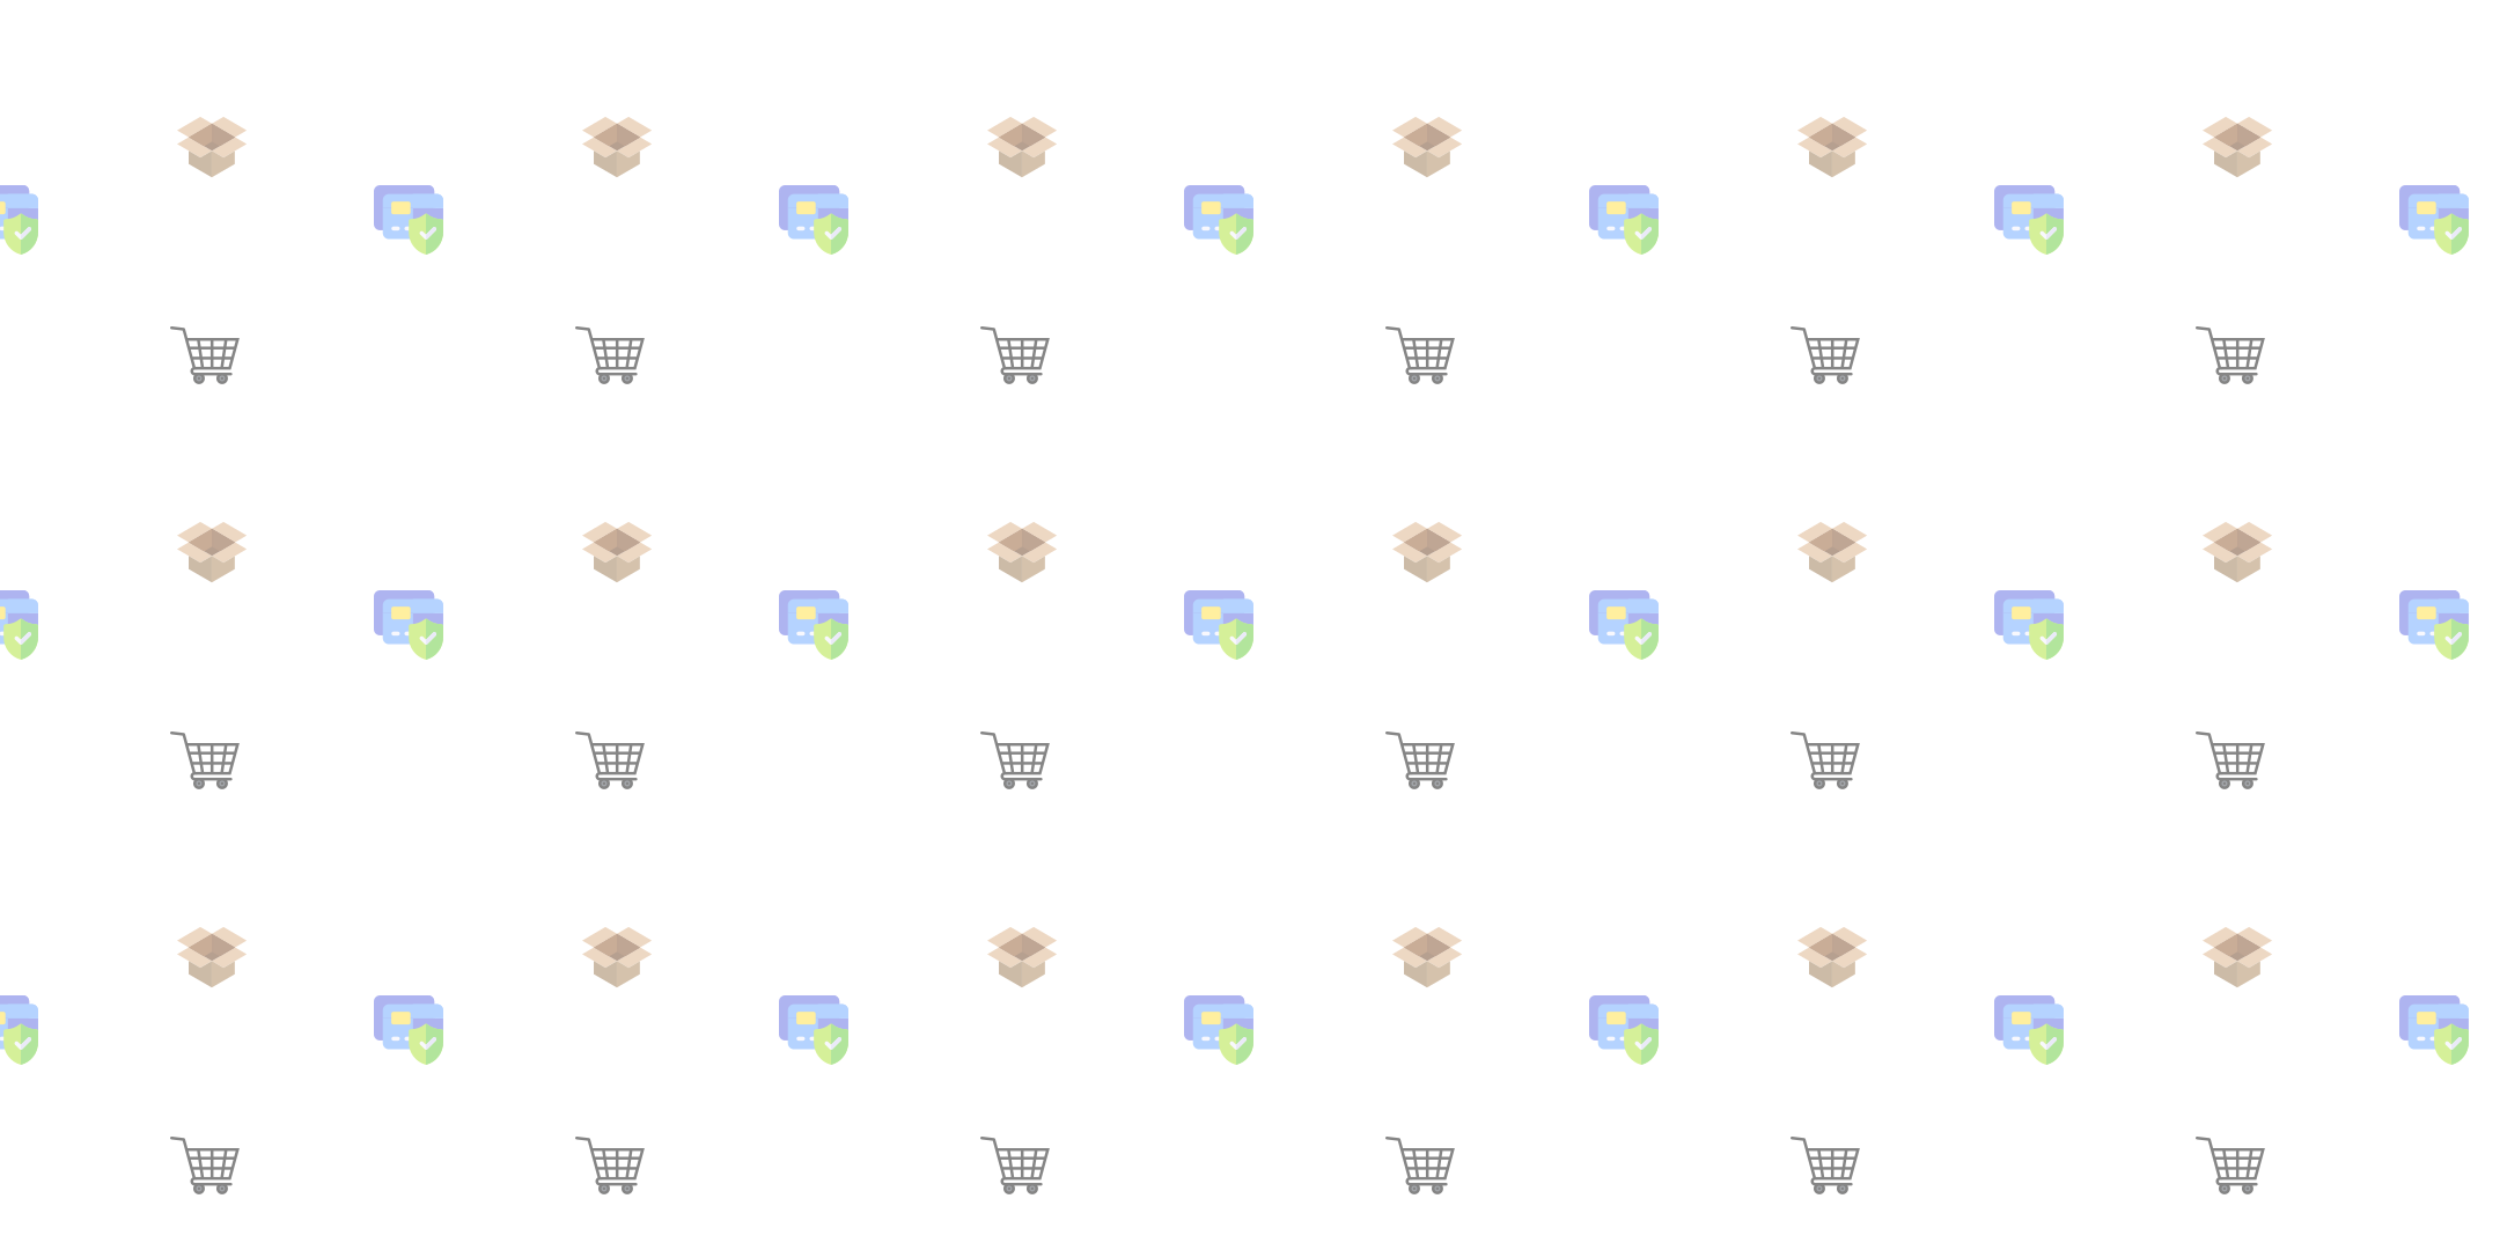 <svg xmlns="http://www.w3.org/2000/svg" xmlns:xlink="http://www.w3.org/1999/xlink" xmlns:fi="http://pattern.flaticon.com/" x="0" y="0" width="2160" height="1080" viewBox="0 0 2160 1080"><rect x="0px" y="0px" width="100%" height="100%" opacity="1" fill="#ffffff"/><defs><g transform="matrix(0.134 0 0 0.134 153 97)" id="L1_6"><path d="M299.2,292.4 224.4,248.4 299.2,204.8 374,160.8 448.8,204.8 374,248.4z" fill="#d9ac80"/><path d="M223.6,248 223.6,419.6 372,333.6 372,249.6 299.2,292.4 224.4,248.4z" fill="#a67e4f"/><path d="M149.6,292.4 224.4,248.4 149.6,204.8 74.8,160.8 0,204.8 74.8,248.4z" fill="#d9ac80"/><path d="M224.4,72.8 299.2,116.8 374,160.8 299.2,204.8 224.4,248.4 149.6,204.8 74.8,160.8    149.6,116.8z" fill="#643513"/><g><path d="M149.6,29.2 224.4,72.8 149.6,116.8 74.8,160.8 0,116.8 74.8,72.8z" fill="#d9ac80"/><path d="M299.2,29.2 224.4,72.8 299.2,116.8 374,160.8 448.8,116.8 374,72.8z" fill="#d9ac80"/></g><path d="M223.6,249.2 223.6,419.6 74.8,333.6 74.8,248.4 149.6,292.4z" fill="#926e43"/><path d="M149.6,116.8 74.8,160.8 149.6,204.8 173.6,218.8 224.4,189.2 224.4,72.8z" fill="#8d5122"/><path d="M224.4,72.8 224.4,189.2 275.2,218.8 299.2,204.8 374,160.8 299.2,116.8z" fill="#77411b"/></g><g transform="matrix(0.117 0 0 0.117 147 277)" id="L1_7"><path d="M120,138 180,351 437,351 498,138z" fill="#ffffff"/><g><path d="M245.914,425.453c0,16.547-13.414,29.953-29.961,29.953C199.414,455.406,186,442,186,425.453   s13.414-29.953,29.953-29.953C232.5,395.5,245.914,408.906,245.914,425.453z" fill="#434a54"/><path d="M413.969,425.453c0,16.547-13.422,29.953-29.969,29.953c-16.531,0-29.953-13.406-29.953-29.953   S367.469,395.5,384,395.5C400.547,395.5,413.969,408.906,413.969,425.453z" fill="#434a54"/></g><path d="M448,384H181.336c-5.883,0-10.672-4.781-10.672-10.656c0-5.891,4.789-10.688,10.672-10.688H448L512,128H128.844  l-18.18-66.812l-0.008,0.016c-1.125-4.141-4.664-7.266-9.023-7.797L11.93,42.75h-0.008c-0.406-0.062-0.828-0.094-1.258-0.094  C4.773,42.656,0,47.438,0,53.344c0,5.453,4.109,9.953,9.406,10.578l82.562,9.828l73.953,271.531  c-9.883,5.438-16.586,15.969-16.586,28.062c0,16.062,11.828,29.344,27.258,31.641c-3.766,6.359-5.93,13.766-5.93,21.672  c0,23.562,19.102,42.688,42.672,42.688c23.562,0,42.664-19.125,42.664-42.688c0-7.766-2.094-15.047-5.719-21.312h96.781  c-3.641,6.266-5.719,13.547-5.719,21.312c0,23.562,19.094,42.688,42.656,42.688s42.656-19.125,42.656-42.688  c0-7.766-2.078-15.047-5.719-21.312H448c5.891,0,10.656-4.781,10.656-10.688C458.656,388.781,453.891,384,448,384z M298.656,341.344  h-49.469l-8-53.344h57.469V341.344z M298.656,266.656h-60.672l-8-53.312h68.672V266.656z M422.047,149.344h62.016L472.438,192  h-56.797L422.047,149.344z M412.438,213.344h54.188l-14.562,53.312h-47.625L412.438,213.344z M446.25,288l-14.547,53.344H393.25  l8-53.344H446.25z M320,149.344h80.469L394.062,192H320V149.344z M320,213.344h70.875l-8,53.312H320V213.344z M320,288h59.672  l-8,53.344H320V288z M298.656,149.344V192h-71.867l-6.406-42.656H298.656z M227.617,341.344h-40.656L172.414,288h47.203  L227.617,341.344z M198.812,149.344L205.211,192h-58.977l-11.641-42.656H198.812z M152.055,213.344h56.359l8,53.312h-49.82  L152.055,213.344z M213.336,448C201.57,448,192,438.438,192,426.656c0-11.75,9.57-21.312,21.336-21.312  c11.758,0,21.328,9.562,21.328,21.312C234.664,438.438,225.094,448,213.336,448z M384,448c-11.766,0-21.344-9.562-21.344-21.344  c0-11.75,9.578-21.312,21.344-21.312s21.344,9.562,21.344,21.312C405.344,438.438,395.766,448,384,448z"/><path d="M384,437.344c5.891,0,10.656-4.781,10.656-10.688c0-5.875-4.766-10.656-10.656-10.656s-10.656,4.781-10.656,10.656  C373.344,432.562,378.109,437.344,384,437.344z"/><path d="M213.336,437.344c5.891,0,10.664-4.781,10.664-10.688c0-5.875-4.773-10.656-10.664-10.656s-10.672,4.781-10.672,10.656  C202.664,432.562,207.445,437.344,213.336,437.344z"/></g><g transform="matrix(0.117 0 0 0.117 -27 160)" id="L1_8"><path d="m401 0h-356c-24.81 0-45 20.19-45 45v243c0 24.81 20.19 45 45 45h356c24.81 0 45-20.19 45-45v-243c0-24.81-20.19-45-45-45z" fill="#5e69e2"/><path d="m446 45v243c0 24.81-20.19 45-45 45h-112v-333h112c24.81 0 45 20.19 45 45z" fill="#5e69e2"/><path d="m66 168v185c0 24.81 20.19 45 45 45h356c24.81 0 45-20.19 45-45v-185z" fill="#6ba7ff"/><path d="m512 168v185c0 24.81-20.19 45-45 45h-178v-230z" fill="#5e69e2"/><path d="m177 335h-32c-8.284 0-15-6.716-15-15s6.716-15 15-15h32c8.284 0 15 6.716 15 15s-6.716 15-15 15z" fill="#f2f2fc"/><path d="m273 335h-32c-8.284 0-15-6.716-15-15s6.716-15 15-15h32c8.284 0 15 6.716 15 15s-6.716 15-15 15z" fill="#f2f2fc"/><path d="m512 110v58h-446v-58c0-24.81 20.19-45 45-45h356c24.81 0 45 20.19 45 45z" fill="#6ba7ff"/><path d="m512 110v58h-223v-103h178c24.81 0 45 20.19 45 45z" fill="#6ba7ff"/><path d="m256 215h-112c-8.284 0-15-6.716-15-15v-64c0-8.284 6.716-15 15-15h112c8.284 0 15 6.716 15 15v64c0 8.284-6.716 15-15 15z" fill="#ffdf40"/><path d="m497 250h-1.52c-36.79 0-72.61-12.97-100.88-36.52-2.78-2.32-6.19-3.48-9.6-3.48s-6.82 1.16-9.6 3.48c-28.27 23.55-64.09 36.52-100.88 36.52h-1.52c-8.28 0-15 6.72-15 15v83.52c0 37.11 11.81 72.39 34.16 102.02 22.36 29.63 53.03 50.69 88.72 60.88 1.35.39 2.73.58 4.12.58s2.77-.19 4.12-.58c35.69-10.19 66.36-31.25 88.72-60.88 22.35-29.63 34.16-64.91 34.16-102.02v-83.52c0-8.28-6.72-15-15-15z" fill="#ace233"/><path d="m512 265v83.52c0 37.11-11.81 72.39-34.16 102.02-22.36 29.63-53.03 50.69-88.72 60.88-1.35.39-2.73.58-4.12.58v-302c3.41 0 6.82 1.16 9.6 3.48 28.27 23.55 64.09 36.52 100.88 36.52h1.52c8.28 0 15 6.72 15 15z" fill="#65cc3a"/><path d="m457.61 334.61-62 62c-2.93 2.93-6.77 4.39-10.61 4.39s-7.68-1.46-10.61-4.39l-32-32c-5.85-5.86-5.85-15.36 0-21.22 5.86-5.85 15.36-5.85 21.22 0l21.39 21.4 51.39-51.4c5.86-5.85 15.36-5.85 21.22 0 5.85 5.86 5.85 15.36 0 21.22z" fill="#f2f2fc"/><path d="m457.61 334.61-62 62c-2.93 2.93-6.77 4.39-10.61 4.39v-36.21l51.39-51.4c5.86-5.85 15.36-5.85 21.22 0 5.85 5.86 5.85 15.36 0 21.22z" fill="#d6d6f2"/></g></defs><g fi:class="KUsePattern" opacity="0.47"><pattern id="pattern_L1_6" width="350" height="350" patternUnits="userSpaceOnUse"><use xlink:href="#L1_6" x="-350" y="-350"/><use xlink:href="#L1_6" x="0" y="-350"/><use xlink:href="#L1_6" x="350" y="-350"/><use xlink:href="#L1_6" x="-350" y="0"/><use xlink:href="#L1_6" x="0" y="0"/><use xlink:href="#L1_6" x="350" y="0"/><use xlink:href="#L1_6" x="-350" y="350"/><use xlink:href="#L1_6" x="0" y="350"/><use xlink:href="#L1_6" x="350" y="350"/></pattern><rect x="0" y="0" width="100%" height="100%" fill="url(#pattern_L1_6)"/></g><g fi:class="KUsePattern" opacity="0.48"><pattern id="pattern_L1_7" width="350" height="350" patternUnits="userSpaceOnUse"><use xlink:href="#L1_7" x="-350" y="-350"/><use xlink:href="#L1_7" x="0" y="-350"/><use xlink:href="#L1_7" x="350" y="-350"/><use xlink:href="#L1_7" x="-350" y="0"/><use xlink:href="#L1_7" x="0" y="0"/><use xlink:href="#L1_7" x="350" y="0"/><use xlink:href="#L1_7" x="-350" y="350"/><use xlink:href="#L1_7" x="0" y="350"/><use xlink:href="#L1_7" x="350" y="350"/></pattern><rect x="0" y="0" width="100%" height="100%" fill="url(#pattern_L1_7)"/></g><g fi:class="KUsePattern" opacity="0.5"><pattern id="pattern_L1_8" width="350" height="350" patternUnits="userSpaceOnUse"><use xlink:href="#L1_8" x="-350" y="-350"/><use xlink:href="#L1_8" x="0" y="-350"/><use xlink:href="#L1_8" x="350" y="-350"/><use xlink:href="#L1_8" x="-350" y="0"/><use xlink:href="#L1_8" x="0" y="0"/><use xlink:href="#L1_8" x="350" y="0"/><use xlink:href="#L1_8" x="-350" y="350"/><use xlink:href="#L1_8" x="0" y="350"/><use xlink:href="#L1_8" x="350" y="350"/></pattern><rect x="0" y="0" width="100%" height="100%" fill="url(#pattern_L1_8)"/></g></svg>
